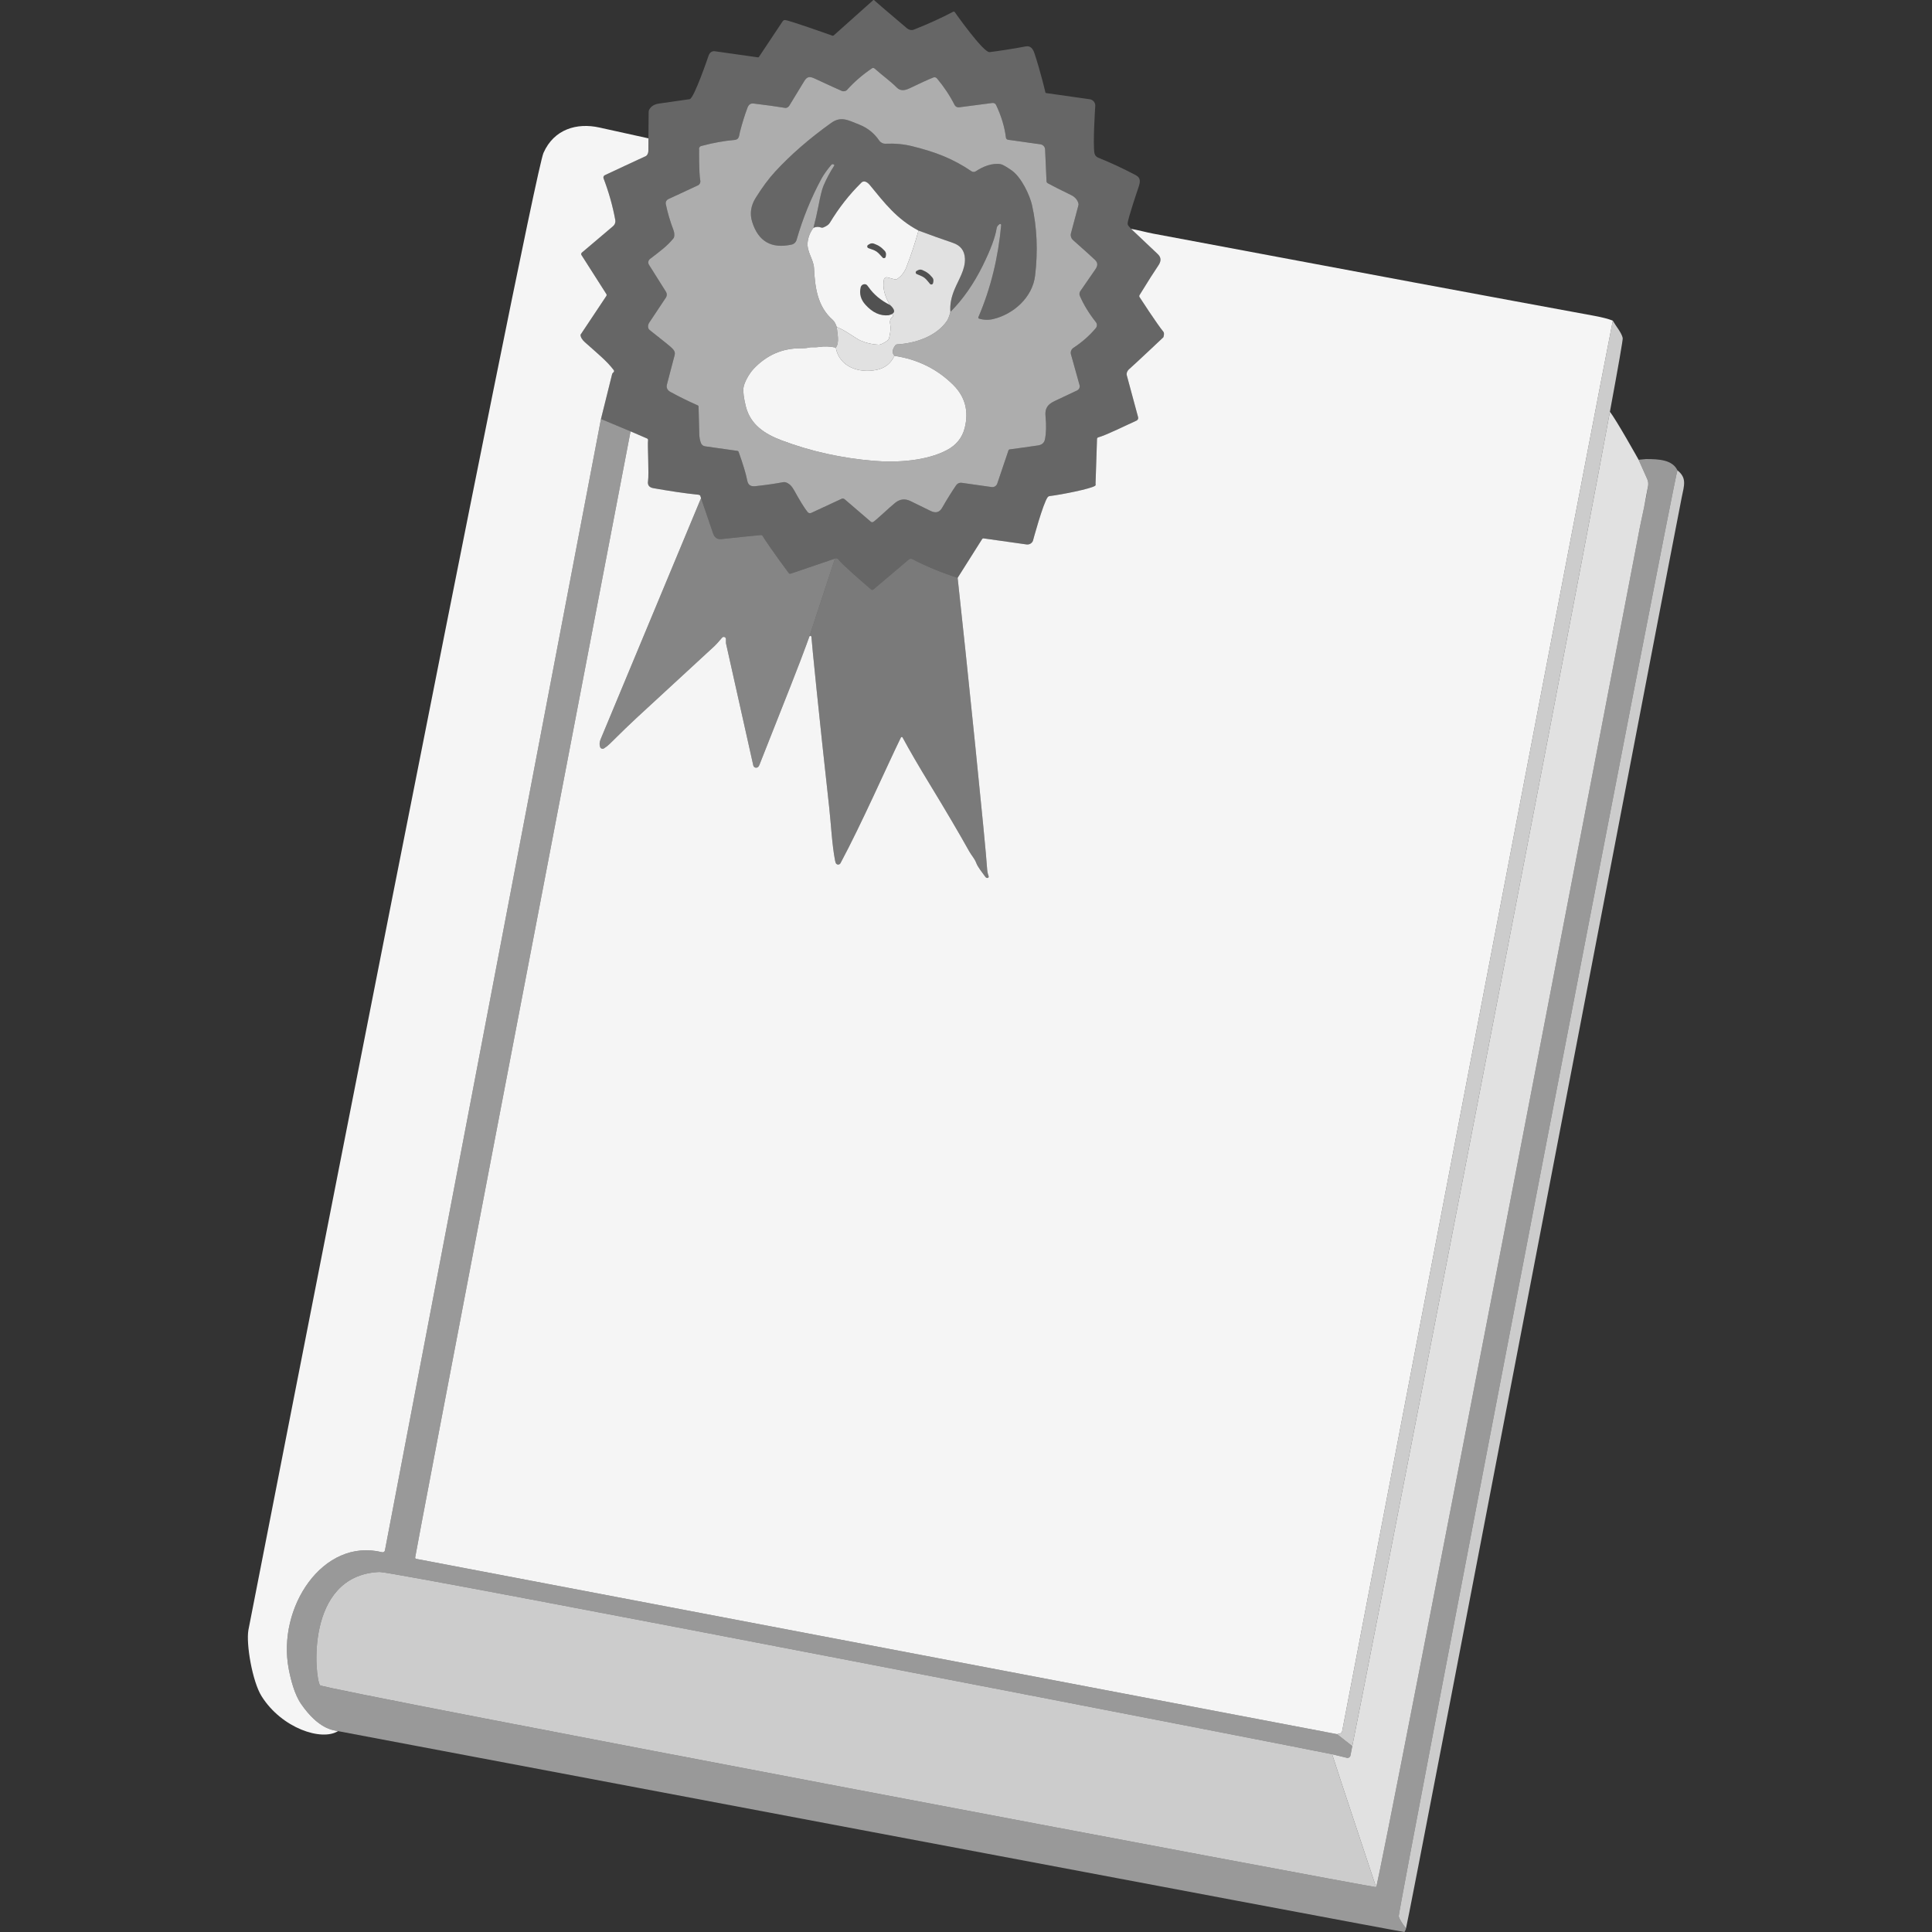 <?xml version="1.0" encoding="UTF-8" standalone="no"?>
<!DOCTYPE svg PUBLIC "-//W3C//DTD SVG 1.1//EN" "http://www.w3.org/Graphics/SVG/1.1/DTD/svg11.dtd">
<svg width="100%" height="100%" viewBox="0 0 300 300" version="1.1" xmlns="http://www.w3.org/2000/svg" xmlns:xlink="http://www.w3.org/1999/xlink" xml:space="preserve" xmlns:serif="http://www.serif.com/" style="fill-rule:evenodd;clip-rule:evenodd;stroke-linejoin:round;stroke-miterlimit:2;">
    <rect x="0" y="0" width="300" height="300" fill="#333333" stroke="none"/>
    <path d="M176.724,64.78C176.784,64.996 176.679,65.223 176.473,65.314C175.243,65.859 171.759,67.59 170.541,67.912C170.436,67.939 170.36,68.027 170.346,68.131L170.115,75.153C170.164,75.257 170.126,75.383 170.028,75.446C169.305,75.91 164.996,76.78 162.968,77.035C162.86,77.048 162.758,77.104 162.689,77.195C161.963,78.146 160.388,83.996 160.388,83.996C160.217,84.381 159.812,84.6 159.397,84.541L152.738,83.602C152.644,83.588 152.55,83.633 152.501,83.714L148.702,89.726C146.297,88.958 143.942,88.004 141.66,86.818C141.481,86.725 141.266,86.751 141.116,86.88L135.613,91.541C135.515,91.625 135.372,91.625 135.274,91.541C133.915,90.373 130.572,87.471 130.184,86.873C130.084,86.719 129.891,86.653 129.72,86.713L122.779,89.076C122.667,89.115 122.541,89.077 122.468,88.979C120.401,86.208 118.523,83.466 118.446,83.27C118.397,83.148 118.275,83.072 118.145,83.085C116.527,83.244 114.483,83.439 112.018,83.71C111.801,83.734 111.608,83.716 111.439,83.656C111.111,83.539 110.875,83.265 110.73,82.834C110.225,81.346 109.17,78.264 108.857,77.349L108.768,77.087C108.792,76.958 108.607,76.839 108.474,76.826C106.275,76.599 103.995,76.253 101.45,75.802C100.797,75.687 100.522,75.317 100.626,74.692C100.795,73.666 100.526,68.906 100.629,68.379C100.653,68.257 100.587,68.135 100.472,68.086L97.913,66.983L93.318,65.063L95.05,58.094C95.074,58.006 95.12,57.93 95.189,57.87L95.266,57.807C95.364,57.724 95.379,57.576 95.301,57.472C94.237,56.061 92.862,54.965 90.836,53.153C90.395,52.759 90.155,52.375 90.144,51.994C90.144,51.984 90.148,51.977 90.151,51.966L94.149,45.964C94.219,45.856 94.212,45.717 94.128,45.619L90.274,39.579C90.218,39.456 90.249,39.313 90.35,39.226L95.207,35.11C95.476,34.879 95.605,34.523 95.542,34.174C95.151,32.019 94.543,29.861 93.72,27.697C93.646,27.505 93.734,27.289 93.919,27.202C95.5,26.447 98.431,25.099 100.327,24.216C100.327,24.216 100.723,23.97 100.678,23.218C100.676,23.179 100.681,22.431 100.688,21.482C100.702,19.751 100.723,17.349 100.723,17.349C100.727,17.237 100.758,17.125 100.811,17.028C101.121,16.462 101.632,16.182 102.336,16.081L107.092,15.401C107.774,15.303 110.021,8.666 110.021,8.666C110.194,8.154 110.548,7.894 111.013,7.96L117.699,8.907C117.754,8.914 117.814,8.889 117.845,8.84L121.532,3.303C121.616,3.181 121.752,3.107 121.899,3.114C122.513,3.139 129.136,5.495 129.136,5.495C129.234,5.569 129.37,5.569 129.468,5.492C129.514,5.461 135.589,0.028 135.589,0.028C135.662,-0.028 135.77,0.004 135.802,0.091C135.819,0.133 137.47,1.543 140.756,4.326C141.147,4.658 141.534,4.748 141.915,4.598C144.153,3.711 146.185,2.786 148.011,1.823C148.095,1.781 148.196,1.805 148.252,1.878C148.252,1.878 152.7,8.208 153.667,8.093C154.498,7.999 157.658,7.534 159.229,7.213C160.046,7.049 160.406,7.597 160.646,8.324C161.628,11.316 162.312,14.276 162.312,14.276C162.305,14.364 162.371,14.444 162.459,14.454L169.214,15.411C169.763,15.488 170.143,15.994 170.066,16.542C170.066,16.542 169.679,22.38 169.948,23.791C170.007,24.101 170.22,24.36 170.513,24.478C172.413,25.243 174.352,26.141 176.326,27.181C177.223,27.653 177.058,28.302 176.724,29.276C176.724,29.276 175.118,33.971 175.101,34.694C175.097,34.844 175.153,34.991 175.251,35.103L175.632,35.536C177.049,36.887 178.427,38.194 179.765,39.446C180.345,39.988 180.312,40.573 179.87,41.22C179.236,42.147 178.263,43.68 176.948,45.821C176.881,45.93 176.892,46.066 176.969,46.163C176.969,46.163 179.685,50.357 180.652,51.519C180.858,51.764 180.649,52.368 180.649,52.368C180.649,52.368 176.424,56.362 175.272,57.378C175.16,57.476 174.858,57.87 174.97,58.284L176.724,64.78ZM108.474,63.146C108.52,64.947 108.557,66.375 108.586,67.433C108.599,67.919 108.684,68.372 108.841,68.791C108.943,69.064 109.187,69.259 109.476,69.301L114.511,70.013C114.595,70.024 114.664,70.08 114.692,70.16C115.364,72.047 115.823,73.526 116.03,74.608C116.18,75.394 116.651,75.567 117.353,75.488C119.067,75.296 120.481,75.093 121.602,74.873C121.745,74.845 121.888,74.855 122.024,74.901C122.524,75.07 122.939,75.46 123.271,76.06C124.204,77.75 124.914,78.903 125.408,79.513C125.543,79.681 125.774,79.733 125.973,79.643L130.676,77.457C130.837,77.384 131.022,77.408 131.155,77.523L135.212,81.004C135.299,81.081 135.425,81.109 135.54,81.074C135.823,80.988 138.168,78.734 139.021,78.061C139.733,77.499 140.509,77.398 141.335,77.785C141.444,77.836 142.502,78.354 144.509,79.339C145.291,79.723 145.885,79.562 146.286,78.861C147.072,77.488 147.807,76.313 148.482,75.334C148.668,75.066 148.992,74.922 149.317,74.968L153.981,75.628C154.362,75.683 154.729,75.456 154.851,75.093L156.596,69.933C156.631,69.835 156.729,69.769 156.834,69.776C156.834,69.776 159.627,69.399 161.174,69.168C161.785,69.078 162.144,68.767 162.253,68.24C162.454,67.265 162.487,66.061 162.347,64.63C162.225,63.39 162.682,62.768 163.834,62.241C164.501,61.937 165.642,61.399 167.252,60.628C167.566,60.478 167.724,60.126 167.629,59.794L166.299,55.025C166.191,54.641 166.345,54.233 166.676,54.016C168.029,53.128 169.193,52.105 170.157,50.947C170.378,50.682 170.384,50.298 170.171,50.028C169.104,48.679 168.274,47.321 167.682,45.954C167.576,45.71 167.601,45.426 167.752,45.207C168.938,43.476 169.709,42.367 170.056,41.869C170.445,41.309 170.54,40.847 170.035,40.361C169.549,39.894 168.41,38.861 166.617,37.274C166.32,37.012 166.198,36.604 166.299,36.22L167.455,31.877C167.483,31.775 167.48,31.67 167.451,31.569C167.291,31.003 166.907,30.577 166.317,30.288C164.607,29.451 163.393,28.845 162.685,28.448C162.58,28.389 162.511,28.28 162.504,28.162L162.28,23.204C162.263,22.799 161.959,22.464 161.558,22.408L156.52,21.699C156.352,21.675 156.219,21.539 156.198,21.367C156.001,19.748 155.5,18.058 154.673,16.305C154.569,16.085 154.337,15.959 154.097,15.991L148.926,16.665C148.636,16.703 148.356,16.553 148.224,16.291C147.482,14.822 146.565,13.455 145.49,12.175C145.353,12.011 145.128,11.952 144.928,12.031C144.165,12.335 142.934,12.892 141.234,13.714C140.392,14.122 139.739,14.088 139.276,13.617C138.332,12.657 137.133,11.813 135.798,10.635C135.687,10.537 135.522,10.523 135.4,10.607C133.94,11.602 132.655,12.705 131.56,13.924C131.343,14.165 131.001,14.242 130.704,14.116C130.093,13.855 128.697,13.217 126.521,12.203C125.673,11.807 125.303,11.908 124.877,12.608L122.576,16.385C122.425,16.633 122.178,16.8 121.892,16.752C120.667,16.544 119.039,16.319 117.004,16.074C116.567,16.022 116.253,16.238 116.068,16.727C115.637,17.869 115.247,19.134 114.888,20.526C114.749,21.064 114.815,21.67 114.047,21.734C112.444,21.868 110.726,22.185 108.89,22.67C108.638,22.736 108.492,22.994 108.562,23.242C108.562,23.242 108.508,26.744 108.743,28.067C108.796,28.364 108.642,28.658 108.37,28.787L103.778,30.92C103.485,31.056 103.322,31.374 103.387,31.692C103.655,32.99 104.038,34.315 104.553,35.665C104.703,36.056 104.747,36.419 104.683,36.758C104.662,36.866 104.613,36.967 104.543,37.051C103.547,38.248 102.618,38.913 100.929,40.214C100.653,40.427 100.584,40.815 100.769,41.108L103.415,45.312C103.586,45.587 103.583,45.937 103.405,46.205L100.811,50.105C100.58,50.451 100.54,50.97 100.866,51.233L101.352,51.623C105.085,54.609 105,54.288 104.609,55.709C104.166,57.322 103.95,58.294 103.569,59.679C103.415,60.237 103.677,60.626 104.082,60.845C105.791,61.768 106.65,62.182 108.001,62.789L108.314,62.929C108.408,62.961 108.471,63.048 108.474,63.146Z" style="fill:white;fill-opacity:0.25;"/>
    <path d="M108.474,63.146C108.471,63.048 108.408,62.961 108.314,62.929L108.001,62.789C106.65,62.182 105.791,61.768 104.082,60.845C103.677,60.626 103.415,60.237 103.569,59.679C103.95,58.294 104.166,57.322 104.609,55.709C105,54.288 105.085,54.609 101.352,51.623L100.866,51.233C100.54,50.97 100.58,50.451 100.811,50.105L103.405,46.205C103.583,45.937 103.586,45.587 103.415,45.312L100.769,41.108C100.584,40.815 100.653,40.427 100.929,40.214C102.618,38.913 103.547,38.248 104.543,37.051C104.613,36.967 104.662,36.866 104.683,36.758C104.747,36.419 104.703,36.056 104.553,35.665C104.038,34.315 103.655,32.99 103.387,31.692C103.322,31.374 103.485,31.056 103.778,30.92L108.37,28.787C108.642,28.658 108.796,28.364 108.743,28.067C108.508,26.744 108.562,23.242 108.562,23.242C108.492,22.994 108.638,22.736 108.89,22.67C110.726,22.185 112.444,21.868 114.047,21.734C114.815,21.67 114.749,21.064 114.888,20.526C115.247,19.134 115.637,17.869 116.068,16.727C116.253,16.238 116.567,16.022 117.004,16.074C119.039,16.319 120.667,16.544 121.892,16.752C122.178,16.8 122.425,16.633 122.576,16.385L124.877,12.608C125.303,11.908 125.673,11.807 126.521,12.203C128.697,13.217 130.093,13.855 130.704,14.116C131.001,14.242 131.343,14.165 131.56,13.924C132.655,12.705 133.94,11.602 135.4,10.607C135.522,10.523 135.687,10.537 135.798,10.635C137.133,11.813 138.332,12.657 139.276,13.617C139.739,14.088 140.392,14.122 141.234,13.714C142.934,12.892 144.165,12.335 144.928,12.031C145.128,11.952 145.353,12.011 145.49,12.175C146.565,13.455 147.482,14.822 148.224,16.291C148.356,16.553 148.636,16.703 148.926,16.665L154.097,15.991C154.337,15.959 154.569,16.085 154.673,16.305C155.5,18.058 156.001,19.748 156.198,21.367C156.219,21.539 156.352,21.675 156.52,21.699L161.558,22.408C161.959,22.464 162.263,22.799 162.28,23.204L162.504,28.162C162.511,28.28 162.58,28.389 162.685,28.448C163.393,28.845 164.607,29.451 166.317,30.288C166.907,30.577 167.291,31.003 167.451,31.569C167.48,31.67 167.483,31.775 167.455,31.877L166.299,36.22C166.198,36.604 166.32,37.012 166.617,37.274C168.41,38.861 169.549,39.894 170.035,40.361C170.54,40.847 170.445,41.309 170.056,41.869C169.709,42.367 168.938,43.476 167.752,45.207C167.601,45.426 167.576,45.71 167.682,45.954C168.274,47.321 169.104,48.679 170.171,50.028C170.384,50.298 170.378,50.682 170.157,50.947C169.193,52.105 168.029,53.128 166.676,54.016C166.345,54.233 166.191,54.641 166.299,55.025L167.629,59.794C167.724,60.126 167.566,60.478 167.252,60.628C165.642,61.399 164.501,61.937 163.834,62.241C162.682,62.768 162.225,63.39 162.347,64.63C162.487,66.061 162.454,67.265 162.253,68.24C162.144,68.767 161.785,69.078 161.174,69.168C159.627,69.399 156.834,69.776 156.834,69.776C156.729,69.769 156.631,69.835 156.596,69.933L154.851,75.093C154.729,75.456 154.362,75.683 153.981,75.628L149.317,74.968C148.992,74.922 148.668,75.066 148.482,75.334C147.807,76.313 147.072,77.488 146.286,78.861C145.885,79.562 145.291,79.723 144.509,79.339C142.502,78.354 141.444,77.836 141.335,77.785C140.509,77.398 139.733,77.499 139.021,78.061C138.168,78.734 135.823,80.988 135.54,81.074C135.425,81.109 135.299,81.081 135.212,81.004L131.155,77.523C131.022,77.408 130.837,77.384 130.676,77.457L125.973,79.643C125.774,79.733 125.543,79.681 125.408,79.513C124.914,78.903 124.204,77.75 123.271,76.06C122.939,75.46 122.524,75.07 122.024,74.901C121.888,74.855 121.745,74.845 121.602,74.873C120.481,75.093 119.067,75.296 117.353,75.488C116.651,75.567 116.18,75.394 116.03,74.608C115.823,73.526 115.364,72.047 114.692,70.16C114.664,70.08 114.595,70.024 114.511,70.013L109.476,69.301C109.187,69.259 108.943,69.064 108.841,68.791C108.684,68.372 108.599,67.919 108.586,67.433C108.557,66.375 108.52,64.947 108.474,63.146ZM129.775,53.97C128.864,53.778 127.995,53.748 127.167,53.88C126.549,53.978 126.06,53.851 125.568,53.977C125.299,54.047 124.898,54.082 124.357,54.079C121.476,54.061 119.016,55.141 116.979,57.322C116.334,58.014 115.533,59.417 115.443,60.237C115.373,60.876 115.494,61.826 115.806,63.083C116.523,65.971 118.774,67.402 121.406,68.393C125.924,70.094 130.711,71.151 135.767,71.567C139.324,71.86 143.887,71.562 147.037,69.888C148.503,69.108 149.424,67.964 149.802,66.452C150.457,63.83 149.863,61.601 148.018,59.766C145.537,57.3 142.495,55.793 138.881,55.255C138.497,54.791 138.541,54.252 139.017,53.635C139.09,53.541 139.202,53.482 139.321,53.475C142.079,53.31 145.338,52.281 147.026,49.854C147.226,49.568 147.411,49.093 147.582,48.429C149.516,46.499 151.194,44.094 152.613,41.22C153.84,38.731 154.552,36.806 154.76,35.445C154.788,35.263 154.879,35.096 155.015,34.97L155.186,34.816C155.298,34.715 155.476,34.802 155.462,34.953C155.005,39.931 153.87,44.717 151.918,49.257C151.88,49.344 151.928,49.446 152.019,49.473C152.755,49.696 153.489,49.718 154.226,49.543C157.351,48.803 160.326,46.202 160.73,42.805C161.188,38.961 161.028,35.312 160.255,31.859C159.917,30.347 158.619,27.507 157.05,26.427C156.213,25.85 155.657,25.539 155.388,25.494C154.083,25.276 152.65,25.84 151.534,26.591C151.325,26.731 151.052,26.731 150.846,26.591C147.918,24.594 145.137,23.561 141.608,22.694C140.33,22.38 138.968,22.254 137.519,22.317C137.121,22.334 136.741,22.143 136.517,21.814C135.745,20.68 134.712,19.856 133.41,19.339C131.601,18.62 130.565,18.009 129.028,19.112C125.664,21.526 122.783,24.029 120.39,26.622C119.382,27.715 118.364,29.083 117.339,30.728C116.58,31.946 116.399,33.193 116.801,34.471C117.754,37.498 119.792,38.663 122.922,37.98C123.292,37.899 123.586,37.62 123.69,37.257C124.648,33.917 125.939,30.735 127.579,27.708C127.897,27.121 128.574,26.173 129.122,25.561C129.167,25.511 129.231,25.487 129.294,25.498L129.419,25.515C129.528,25.533 129.583,25.655 129.524,25.746C128.876,26.74 128.327,27.774 127.869,28.853C127.642,29.387 127.375,30.47 127.063,32.104C126.854,33.197 126.602,34.289 126.308,35.379C125.774,36.101 125.471,36.88 125.401,37.718C125.286,39.09 126.335,40.343 126.396,41.579C126.543,44.575 126.906,47.568 129.297,49.669C129.544,49.886 129.754,50.252 129.926,50.769C129.999,51.725 130.407,53.22 129.775,53.97Z" style="fill:white;fill-opacity:0.6;"/>
    <path d="M147.582,48.429C149.516,46.499 151.194,44.094 152.613,41.22C153.84,38.731 154.552,36.806 154.76,35.445C154.788,35.263 154.879,35.096 155.015,34.97L155.186,34.816C155.298,34.715 155.476,34.802 155.462,34.953C155.005,39.931 153.87,44.717 151.918,49.257C151.88,49.344 151.928,49.446 152.019,49.473C152.755,49.696 153.489,49.718 154.226,49.543C157.351,48.803 160.326,46.202 160.73,42.805C161.188,38.961 161.028,35.312 160.255,31.859C159.917,30.347 158.619,27.507 157.05,26.427C156.213,25.85 155.657,25.539 155.388,25.494C154.083,25.276 152.65,25.84 151.534,26.591C151.325,26.731 151.052,26.731 150.846,26.591C147.918,24.594 145.137,23.561 141.608,22.694C140.33,22.38 138.968,22.254 137.519,22.317C137.121,22.334 136.741,22.143 136.517,21.814C135.745,20.68 134.712,19.856 133.41,19.339C131.601,18.62 130.565,18.009 129.028,19.112C125.664,21.526 122.783,24.029 120.39,26.622C119.382,27.715 118.364,29.083 117.339,30.728C116.58,31.946 116.399,33.193 116.801,34.471C117.754,37.498 119.792,38.663 122.922,37.98C123.292,37.899 123.586,37.62 123.69,37.257C124.648,33.917 125.939,30.735 127.579,27.708C127.897,27.121 128.574,26.173 129.122,25.561C129.167,25.511 129.231,25.487 129.294,25.498L129.419,25.515C129.528,25.533 129.583,25.655 129.524,25.746C128.876,26.74 128.327,27.774 127.869,28.853C127.642,29.387 127.375,30.47 127.063,32.104C126.854,33.197 126.602,34.289 126.308,35.379C126.713,35.2 127.112,35.181 127.506,35.333C127.604,35.371 127.715,35.372 127.813,35.333C128.337,35.127 128.683,34.883 128.85,34.607C130.259,32.275 131.896,30.178 133.78,28.336C133.92,28.2 134.122,28.144 134.311,28.19C134.566,28.252 134.817,28.431 135.058,28.724C137.363,31.531 139.213,33.989 142.624,35.804C144.415,36.471 146.206,37.111 147.994,37.721C149.17,38.123 149.781,38.936 149.834,40.155C149.907,41.848 148.871,43.381 148.221,44.938C147.694,46.199 147.48,47.365 147.582,48.429Z" style="fill:white;fill-opacity:0.25;"/>
    <path d="M52.486,268.807C49.958,270.397 43.76,268.385 40.617,263.384C39.185,261.107 38.194,255.274 38.571,253.115C38.571,253.115 82.589,27.81 84.394,23.735C86.032,20.038 89.598,19.027 93.077,19.803L100.688,21.482C100.681,22.431 100.676,23.179 100.678,23.218C100.723,23.97 100.327,24.216 100.327,24.216C98.431,25.099 95.5,26.447 93.919,27.202C93.734,27.289 93.646,27.505 93.72,27.697C94.543,29.861 95.151,32.019 95.542,34.174C95.605,34.523 95.476,34.879 95.207,35.11L90.35,39.226C90.249,39.313 90.218,39.456 90.274,39.579L94.128,45.619C94.212,45.717 94.219,45.856 94.149,45.964L90.151,51.966C90.148,51.977 90.144,51.984 90.144,51.994C90.155,52.375 90.395,52.759 90.836,53.153C92.862,54.965 94.237,56.061 95.301,57.472C95.379,57.576 95.364,57.724 95.266,57.807L95.189,57.87C95.12,57.93 95.074,58.006 95.05,58.094L93.318,65.063L59.769,240.757C59.734,240.949 59.546,241.075 59.354,241.033C50.101,238.729 42.988,249.667 44.838,259.187C45.153,260.812 45.713,263.098 46.784,264.635C49.481,268.503 51.698,268.659 52.486,268.807Z" style="fill:white;fill-opacity:0.95;"/>
    <path d="M126.308,35.379C125.774,36.101 125.471,36.88 125.401,37.718C125.286,39.09 126.335,40.343 126.396,41.579C126.543,44.575 126.906,47.568 129.297,49.669C129.544,49.886 129.754,50.252 129.926,50.769C130.582,51.044 131.21,51.383 131.814,51.781C132.764,52.406 133.368,52.772 133.626,52.884C134.517,53.271 135.442,53.484 136.402,53.523C136.741,53.537 137.203,53.318 137.802,52.877C137.931,52.783 138.023,52.644 138.061,52.486C138.285,51.552 138.341,50.845 138.235,50.367C138.121,49.854 138.245,49.456 138.605,49.17C138.741,49.061 138.675,48.842 138.504,48.827C138.458,48.824 138.406,48.827 138.347,48.837C138.246,48.879 138.128,48.916 137.994,48.95C136.695,49.093 135.491,48.548 134.377,47.309C133.651,46.502 133.409,45.601 133.651,44.606C133.745,44.219 134.18,44.016 134.534,44.198C134.601,44.232 134.716,44.366 134.88,44.599C135.682,45.742 136.79,46.659 138.197,47.361C137.338,45.961 137.017,44.644 137.254,43.409C137.302,43.161 137.547,43.007 137.788,43.07L138.912,43.37C139.059,43.409 139.212,43.384 139.335,43.301C139.969,42.869 140.439,42.267 140.742,41.488C141.466,39.628 142.093,37.735 142.624,35.804C139.213,33.989 137.363,31.531 135.058,28.724C134.817,28.431 134.566,28.252 134.311,28.19C134.122,28.144 133.92,28.2 133.78,28.336C131.896,30.178 130.259,32.275 128.85,34.607C128.683,34.883 128.337,35.127 127.813,35.333C127.715,35.372 127.604,35.371 127.506,35.333C127.112,35.181 126.713,35.2 126.308,35.379ZM136.095,39.051C136.472,39.303 136.765,39.711 137.058,40.005C137.223,40.169 137.505,40.074 137.537,39.844L137.572,39.596C137.607,39.359 137.532,39.119 137.366,38.943C137.06,38.621 136.807,38.395 136.608,38.28C136.423,38.14 136.119,37.99 135.7,37.833C135.477,37.749 135.225,37.774 135.019,37.899L134.807,38.025C134.604,38.144 134.628,38.441 134.841,38.528C135.225,38.685 135.718,38.8 136.095,39.051Z" style="fill:white;fill-opacity:0.95;"/>
    <path d="M175.632,35.536C176.815,35.742 178.065,36.091 179.071,36.279C210.657,42.211 233.474,46.46 247.513,49.033C248.801,49.271 249.775,49.522 250.435,49.791C250.03,51.429 208.748,267.208 208.413,268.801C208.371,269 208.217,269.15 208.018,269.192L207.609,269.279L64.629,242.06C64.531,242.042 64.462,241.959 64.465,241.861C64.479,241.358 86.848,124.637 97.913,66.983L100.472,68.086C100.587,68.135 100.653,68.257 100.629,68.379C100.526,68.906 100.795,73.666 100.626,74.692C100.522,75.317 100.797,75.687 101.45,75.802C103.995,76.253 106.275,76.599 108.474,76.826C108.607,76.839 108.792,76.958 108.768,77.087C108.768,77.087 108.8,77.182 108.857,77.349C108.388,78.476 93.86,113.376 93.262,114.801C93.081,115.238 93.056,115.636 93.185,115.999C93.273,116.243 93.562,116.344 93.786,116.208C94.111,116.009 94.421,115.765 94.718,115.468C96.523,113.677 97.899,112.347 98.845,111.477C105.856,105.022 109.899,101.296 110.971,100.298C111.205,100.081 111.586,99.653 112.123,99.02C112.328,98.778 112.723,98.922 112.723,99.24L112.727,99.84C112.727,99.858 112.727,99.875 112.73,99.893L116.969,118.855C117.049,119.221 117.503,119.331 117.758,119.057C117.815,118.996 117.876,118.883 117.943,118.715C121.915,108.715 124.346,102.532 125.202,100.158L125.676,98.849C125.739,98.678 125.988,98.716 125.998,98.898C126.045,99.739 127.16,110.985 128.763,125.422C129.021,127.744 129.195,131.221 129.671,133.627C129.713,133.84 129.758,133.983 129.803,134.056C129.97,134.325 130.362,134.311 130.512,134.032C133.819,127.86 137.759,118.88 139.89,114.518C139.943,114.41 140.096,114.41 140.152,114.515C141.298,116.643 142.718,119.061 144.376,121.784C146.894,125.918 148.929,129.384 150.49,132.178C150.877,132.87 151.343,133.326 151.593,134C151.842,134.67 152.433,135.347 152.99,136.137C153.081,136.266 153.192,136.331 153.321,136.333C153.465,136.335 153.562,136.19 153.514,136.057C153.377,135.687 153.294,135.268 153.269,134.797C153.114,131.86 150.043,101.841 148.702,89.726L152.501,83.714C152.55,83.633 152.644,83.588 152.738,83.602L159.397,84.541C159.812,84.6 160.217,84.381 160.388,83.996C160.388,83.996 161.963,78.146 162.689,77.195C162.758,77.104 162.86,77.048 162.968,77.035C164.996,76.78 169.305,75.91 170.028,75.446C170.126,75.383 170.164,75.257 170.115,75.153L170.346,68.131C170.36,68.027 170.436,67.939 170.541,67.912C171.759,67.59 175.243,65.859 176.473,65.314C176.679,65.223 176.784,64.996 176.724,64.78L174.97,58.284C174.858,57.87 175.16,57.476 175.272,57.378C176.424,56.362 180.649,52.368 180.649,52.368C180.649,52.368 180.858,51.764 180.652,51.519C179.685,50.357 176.969,46.163 176.969,46.163C176.892,46.066 176.881,45.93 176.948,45.821C178.263,43.68 179.236,42.147 179.87,41.22C180.312,40.573 180.345,39.988 179.765,39.446C178.427,38.194 177.049,36.887 175.632,35.536Z" style="fill:white;fill-opacity:0.95;"/>
    <path d="M138.881,55.255C138.497,54.791 138.541,54.252 139.017,53.635C139.09,53.541 139.202,53.482 139.321,53.475C142.079,53.31 145.338,52.281 147.026,49.854C147.226,49.568 147.411,49.093 147.582,48.429C147.48,47.365 147.694,46.199 148.221,44.938C148.871,43.381 149.907,41.848 149.834,40.155C149.781,38.936 149.17,38.123 147.994,37.721C146.206,37.111 144.415,36.471 142.624,35.804C142.093,37.735 141.466,39.628 140.742,41.488C140.439,42.267 139.969,42.869 139.335,43.301C139.212,43.384 139.059,43.409 138.912,43.37L137.788,43.07C137.547,43.007 137.302,43.161 137.254,43.409C137.017,44.644 137.338,45.961 138.197,47.361C138.459,47.574 138.651,47.804 138.773,48.059C138.933,48.397 138.791,48.656 138.347,48.837C138.406,48.827 138.458,48.824 138.504,48.827C138.675,48.842 138.741,49.061 138.605,49.17C138.245,49.456 138.121,49.854 138.235,50.367C138.341,50.845 138.285,51.552 138.061,52.486C138.023,52.644 137.931,52.783 137.802,52.877C137.203,53.318 136.741,53.537 136.402,53.523C135.442,53.484 134.517,53.271 133.626,52.884C133.368,52.772 132.764,52.406 131.814,51.781C131.21,51.383 130.582,51.044 129.926,50.769C129.999,51.725 130.407,53.22 129.775,53.97C130.334,57.046 133.48,58.005 136.179,57.42C137.429,57.149 138.329,56.425 138.881,55.255ZM143.532,43.122C143.881,43.381 144.146,43.789 144.415,44.086C144.565,44.254 144.841,44.177 144.883,43.957L144.928,43.72C144.974,43.493 144.914,43.255 144.764,43.081C144.485,42.749 144.251,42.525 144.062,42.403C143.891,42.257 143.608,42.099 143.21,41.928C142.997,41.834 142.756,41.845 142.55,41.956L142.338,42.068C142.138,42.173 142.145,42.459 142.348,42.553C142.711,42.724 143.179,42.861 143.532,43.122Z" style="fill:white;fill-opacity:0.85;"/>
    <path d="M136.095,39.051C136.472,39.303 136.765,39.711 137.058,40.005C137.223,40.169 137.505,40.074 137.537,39.844L137.572,39.596C137.607,39.359 137.532,39.119 137.366,38.943C137.06,38.621 136.807,38.395 136.608,38.28C136.423,38.14 136.119,37.99 135.7,37.833C135.477,37.749 135.225,37.774 135.019,37.899L134.807,38.025C134.604,38.144 134.628,38.441 134.841,38.528C135.225,38.685 135.718,38.8 136.095,39.051Z" style="fill:white;fill-opacity:0.15;"/>
    <path d="M143.532,43.122C143.881,43.381 144.146,43.789 144.415,44.086C144.565,44.254 144.841,44.177 144.883,43.957L144.928,43.72C144.974,43.493 144.914,43.255 144.764,43.081C144.485,42.749 144.251,42.525 144.062,42.403C143.891,42.257 143.608,42.099 143.21,41.928C142.997,41.834 142.756,41.845 142.55,41.956L142.338,42.068C142.138,42.173 142.145,42.459 142.348,42.553C142.711,42.724 143.179,42.861 143.532,43.122Z" style="fill:white;fill-opacity:0.15;"/>
    <path d="M138.347,48.837C138.246,48.879 138.128,48.916 137.994,48.95C136.695,49.093 135.491,48.548 134.377,47.309C133.651,46.502 133.409,45.601 133.651,44.606C133.745,44.219 134.18,44.016 134.534,44.198C134.601,44.232 134.716,44.366 134.88,44.599C135.682,45.742 136.79,46.659 138.197,47.361C138.459,47.574 138.651,47.804 138.773,48.059C138.933,48.397 138.791,48.656 138.347,48.837Z" style="fill:white;fill-opacity:0.15;"/>
    <path d="M209.998,271.043L209.977,271.133L207.609,269.279L208.018,269.192C208.217,269.15 208.371,269 208.413,268.801C208.748,267.208 250.03,51.429 250.435,49.791C250.934,50.667 251.804,51.663 251.975,52.494C252.021,52.723 251.287,56.9 249.983,63.951C241.772,108.345 210.962,266.666 209.998,271.043Z" style="fill:white;fill-opacity:0.75;"/>
    <path d="M129.775,53.97C128.864,53.778 127.995,53.748 127.167,53.88C126.549,53.978 126.06,53.851 125.568,53.977C125.299,54.047 124.898,54.082 124.357,54.079C121.476,54.061 119.016,55.141 116.979,57.322C116.334,58.014 115.533,59.417 115.443,60.237C115.373,60.876 115.494,61.826 115.806,63.083C116.523,65.971 118.774,67.402 121.406,68.393C125.924,70.094 130.711,71.151 135.767,71.567C139.324,71.86 143.887,71.562 147.037,69.888C148.503,69.108 149.424,67.964 149.802,66.452C150.457,63.83 149.863,61.601 148.018,59.766C145.537,57.3 142.495,55.793 138.881,55.255C138.329,56.425 137.429,57.149 136.179,57.42C133.48,58.005 130.334,57.046 129.775,53.97Z" style="fill:white;fill-opacity:0.95;"/>
    <path d="M206.895,272.522L206.855,272.397L209.146,272.952C209.397,273.011 209.648,272.851 209.697,272.596L209.977,271.133L209.998,271.043C210.962,266.666 241.772,108.345 249.983,63.951C250.889,65.029 254.443,71.392 254.443,71.392L255.781,74.388C255.924,74.713 255.973,75.069 255.92,75.422C255.893,75.605 255.678,76.759 255.301,78.752C254.987,80.245 254.642,81.757 254.339,83.448C254.038,85.114 214.117,292.979 213.681,293.038C213.433,292.214 207.958,275.912 206.895,272.522Z" style="fill:white;fill-opacity:0.85;"/>
    <path d="M255.301,78.752C255.533,77.653 255.748,76.564 255.92,75.422C255.973,75.069 255.924,74.713 255.781,74.388L254.443,71.392L255.589,71.281C257.582,71.281 259.696,71.392 260.47,73.033C259.935,74.14 217.026,297.074 217.186,297.577C217.33,298.027 217.71,298.652 218.321,299.445C218.304,299.591 218.223,299.776 218.08,300C218.021,300.094 52.486,268.807 52.486,268.807C51.698,268.659 49.481,268.503 46.784,264.635C45.713,263.098 45.153,260.812 44.838,259.187C42.988,249.667 50.101,238.729 59.354,241.033C59.546,241.075 59.734,240.949 59.769,240.757L93.318,65.063L97.913,66.983C86.848,124.637 64.479,241.358 64.465,241.861C64.462,241.959 64.531,242.042 64.629,242.06L207.609,269.279L209.977,271.133L209.697,272.596C209.648,272.851 209.397,273.011 209.146,272.952L206.855,272.397C203.863,271.74 61.172,244.006 58.942,244.095C58.884,244.079 58.819,244.083 58.747,244.105C47.331,244.739 48.877,260.564 49.693,261.688C50.168,262.345 212.421,292.972 213.681,293.038C214.117,292.979 254.038,85.114 254.339,83.448C254.642,81.757 254.987,80.245 255.301,78.752Z" style="fill:white;fill-opacity:0.5;"/>
    <path d="M260.47,73.033C261.957,74.217 261.527,75.338 261.133,77.251C260.239,81.559 218.723,298.376 218.321,299.445C217.71,298.652 217.33,298.027 217.186,297.577C217.026,297.074 259.935,74.14 260.47,73.033Z" style="fill:white;fill-opacity:0.75;"/>
    <path d="M129.652,86.736L129.72,86.713C129.891,86.653 130.084,86.719 130.184,86.873C130.572,87.471 133.915,90.373 135.274,91.541C135.372,91.625 135.515,91.625 135.613,91.541L141.116,86.88C141.266,86.751 141.481,86.725 141.66,86.818C143.942,88.004 146.297,88.958 148.702,89.726C150.043,101.841 153.114,131.86 153.269,134.797C153.294,135.268 153.377,135.687 153.514,136.057C153.562,136.19 153.465,136.335 153.321,136.333C153.192,136.331 153.081,136.266 152.99,136.137C152.433,135.347 151.842,134.67 151.593,134C151.343,133.326 150.877,132.87 150.49,132.178C148.929,129.384 146.894,125.918 144.376,121.784C142.718,119.061 141.298,116.643 140.152,114.515C140.096,114.41 139.943,114.41 139.89,114.518C137.759,118.88 133.819,127.86 130.512,134.032C130.362,134.311 129.97,134.325 129.803,134.056C129.758,133.983 129.713,133.84 129.671,133.627C129.195,131.221 129.021,127.744 128.763,125.422C127.16,110.985 126.045,99.739 125.998,98.898C125.988,98.716 125.739,98.678 125.676,98.849L129.652,86.736Z" style="fill:white;fill-opacity:0.35;"/>
    <path d="M125.676,98.849L125.202,100.158C124.346,102.532 121.915,108.715 117.943,118.715C117.876,118.883 117.815,118.996 117.758,119.057C117.503,119.331 117.049,119.221 116.969,118.855L112.73,99.893C112.727,99.875 112.727,99.858 112.727,99.84L112.723,99.24C112.723,98.922 112.328,98.778 112.123,99.02C111.586,99.653 111.205,100.081 110.971,100.298C109.899,101.296 105.856,105.022 98.845,111.477C97.899,112.347 96.523,113.677 94.718,115.468C94.421,115.765 94.111,116.009 93.786,116.208C93.562,116.344 93.273,116.243 93.185,115.999C93.056,115.636 93.081,115.238 93.262,114.801C93.86,113.376 108.388,78.476 108.857,77.349C109.17,78.264 110.225,81.346 110.73,82.834C110.875,83.265 111.111,83.539 111.439,83.656C111.608,83.716 111.801,83.734 112.018,83.71C114.483,83.439 116.527,83.244 118.145,83.085C118.275,83.072 118.397,83.148 118.446,83.27C118.523,83.466 120.401,86.208 122.468,88.979C122.541,89.077 122.667,89.115 122.779,89.076L129.652,86.736L125.676,98.849Z" style="fill:white;fill-opacity:0.4;"/>
    <path d="M206.895,272.522C207.958,275.912 213.433,292.214 213.681,293.038C212.421,292.972 50.168,262.345 49.693,261.688C48.877,260.564 47.331,244.739 58.747,244.105L58.942,244.095C61.172,244.006 203.863,271.74 206.855,272.397L206.895,272.522Z" style="fill:white;fill-opacity:0.75;"/>
</svg>
